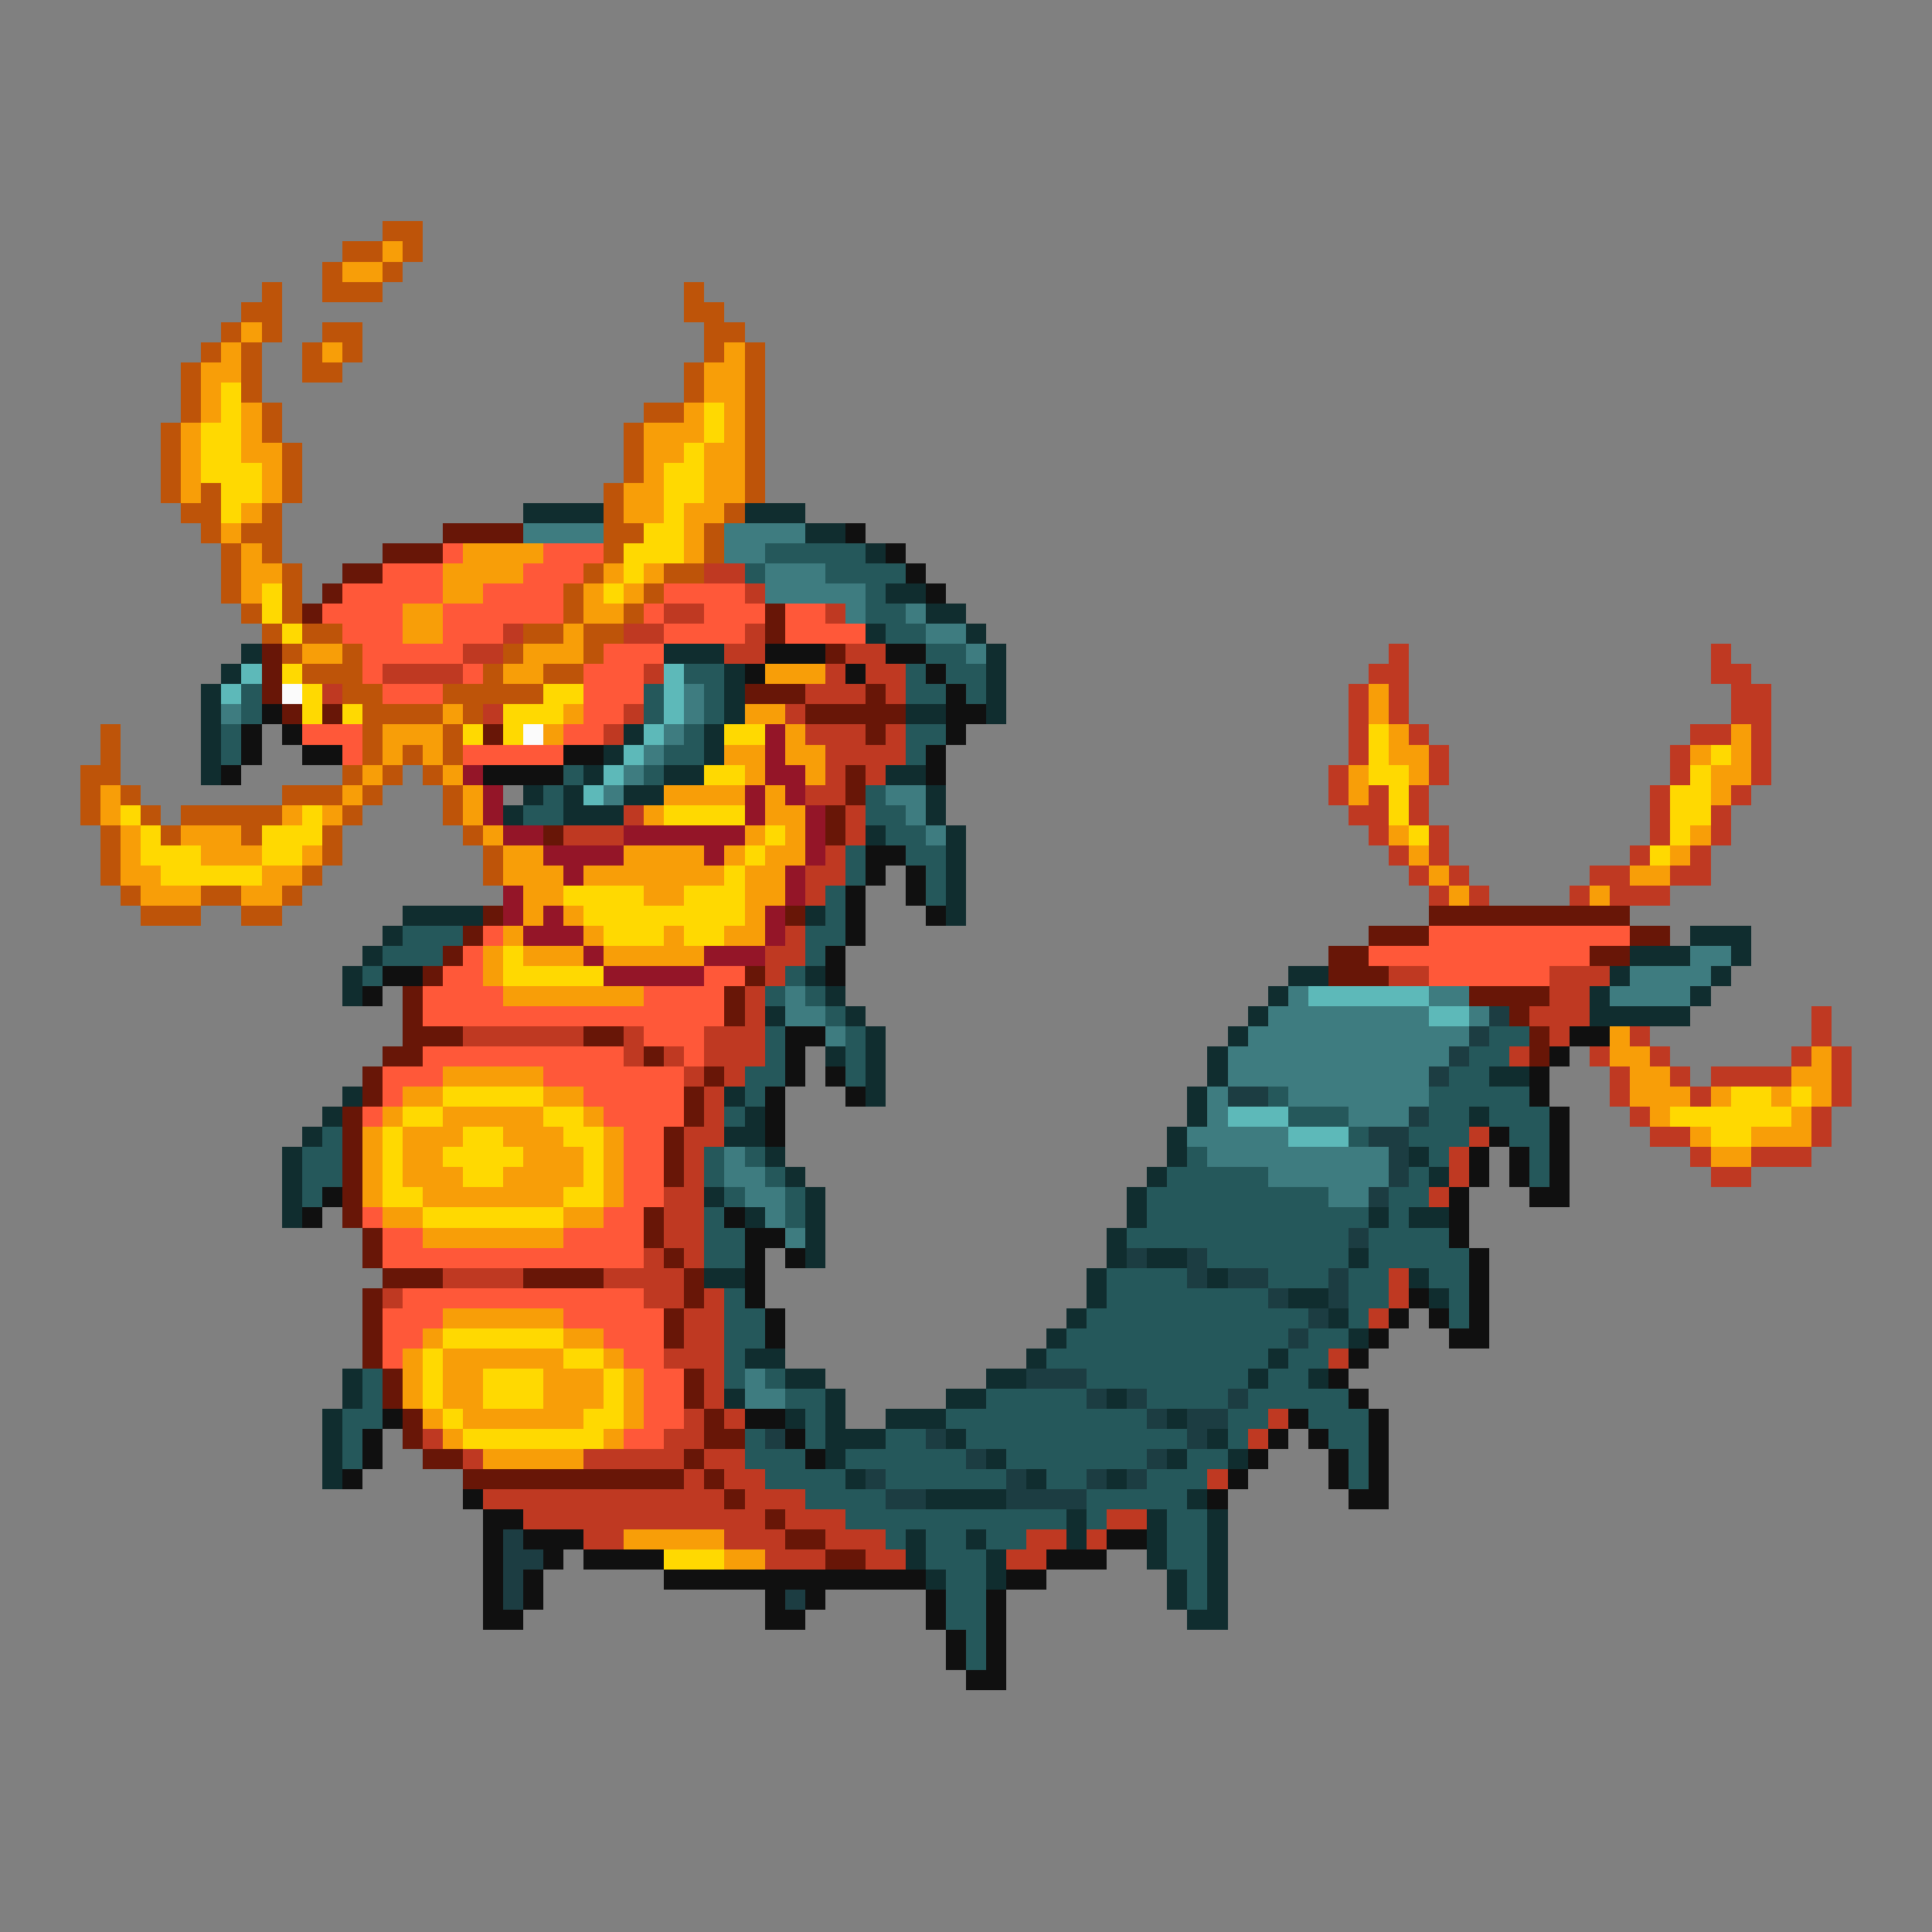 <svg xmlns="http://www.w3.org/2000/svg" viewBox="0 -0.5 96 96" shape-rendering="crispEdges">
<rect x="0" y="-0.5" width="96" height="96" fill="#808080" stroke="none"/>
<path stroke="#be5409" d="M19 11h2M17 12h2M20 12h1M16 13h1M19 13h1M13 14h1M16 14h3M34 14h1M12 15h2M34 15h2M11 16h1M13 16h1M16 16h2M35 16h2M10 17h1M12 17h1M15 17h1M17 17h1M35 17h1M37 17h1M9 18h1M12 18h1M15 18h2M34 18h1M37 18h1M9 19h1M12 19h1M34 19h1M37 19h1M9 20h1M13 20h1M32 20h2M37 20h1M8 21h1M13 21h1M31 21h1M37 21h1M8 22h1M14 22h1M31 22h1M37 22h1M8 23h1M14 23h1M31 23h1M37 23h1M8 24h1M10 24h1M14 24h1M30 24h1M37 24h1M9 25h2M13 25h1M30 25h1M36 25h1M10 26h1M12 26h2M30 26h2M35 26h1M11 27h1M13 27h1M30 27h1M35 27h1M11 28h1M14 28h1M29 28h1M33 28h2M11 29h1M14 29h1M28 29h1M32 29h1M12 30h1M14 30h1M28 30h1M31 30h1M13 31h1M15 31h2M26 31h2M29 31h2M14 32h1M17 32h1M25 32h1M29 32h1M15 33h3M24 33h1M27 33h2M17 34h2M22 34h5M18 35h4M23 35h1M5 36h1M18 36h1M22 36h1M5 37h1M18 37h1M20 37h1M22 37h1M4 38h2M17 38h1M19 38h1M21 38h1M4 39h1M6 39h1M14 39h3M18 39h1M22 39h1M4 40h1M7 40h1M9 40h5M17 40h1M22 40h1M5 41h1M8 41h1M12 41h1M16 41h1M23 41h1M5 42h1M16 42h1M24 42h1M5 43h1M15 43h1M24 43h1M6 44h1M10 44h2M14 44h1M7 45h3M12 45h2" />
<path stroke="#f89e08" d="M19 12h1M17 13h2M12 16h1M11 17h1M16 17h1M36 17h1M10 18h2M35 18h2M10 19h1M35 19h2M10 20h1M12 20h1M34 20h1M36 20h1M9 21h1M12 21h1M32 21h3M36 21h1M9 22h1M12 22h2M32 22h2M35 22h2M9 23h1M13 23h1M32 23h1M35 23h2M9 24h1M13 24h1M31 24h2M35 24h2M12 25h1M31 25h2M34 25h2M11 26h1M34 26h1M12 27h1M23 27h4M34 27h1M12 28h2M22 28h4M30 28h1M32 28h1M12 29h1M22 29h2M29 29h1M31 29h1M20 30h2M29 30h2M20 31h2M28 31h1M15 32h2M26 32h3M25 33h2M38 33h3M68 34h1M22 35h1M28 35h1M37 35h2M68 35h1M19 36h3M27 36h1M39 36h1M69 36h1M86 36h1M19 37h1M21 37h1M36 37h2M39 37h2M69 37h2M84 37h1M86 37h1M18 38h1M22 38h1M37 38h1M40 38h1M67 38h1M70 38h1M85 38h2M5 39h1M17 39h1M23 39h1M33 39h4M38 39h1M67 39h1M85 39h1M5 40h1M14 40h1M16 40h1M23 40h1M32 40h1M38 40h2M6 41h1M9 41h3M24 41h1M37 41h1M39 41h1M69 41h1M84 41h1M6 42h1M10 42h3M15 42h1M25 42h2M31 42h4M36 42h1M38 42h2M70 42h1M83 42h1M6 43h2M13 43h2M25 43h3M29 43h7M37 43h2M71 43h1M81 43h2M7 44h3M12 44h2M26 44h2M32 44h2M37 44h2M72 44h1M79 44h1M26 45h1M28 45h1M37 45h1M25 46h1M29 46h1M33 46h1M36 46h2M24 47h1M26 47h3M30 47h5M24 48h1M25 49h7M80 51h1M80 52h2M90 52h1M22 53h5M81 53h2M89 53h2M20 54h2M27 54h2M81 54h3M85 54h1M88 54h1M90 54h1M19 55h1M22 55h5M29 55h1M82 55h1M89 55h1M18 56h1M20 56h3M25 56h3M30 56h1M84 56h1M87 56h3M18 57h1M20 57h2M26 57h3M30 57h1M85 57h2M18 58h1M20 58h3M25 58h4M30 58h1M18 59h1M21 59h7M30 59h1M19 60h2M28 60h2M21 61h7M22 65h6M21 66h1M28 66h2M20 67h1M22 67h6M30 67h1M20 68h1M22 68h2M27 68h3M31 68h1M20 69h1M22 69h2M27 69h3M31 69h1M21 70h1M23 70h6M31 70h1M22 71h1M30 71h1M24 72h5M31 76h5M36 77h2" />
<path stroke="#ffd901" d="M11 19h1M11 20h1M35 20h1M10 21h2M35 21h1M10 22h2M34 22h1M10 23h3M33 23h2M11 24h2M33 24h2M11 25h1M33 25h1M32 26h2M31 27h3M31 28h1M13 29h1M30 29h1M13 30h1M14 31h1M14 33h1M15 34h1M27 34h2M15 35h1M17 35h1M25 35h3M23 36h1M25 36h1M36 36h2M68 36h1M68 37h1M85 37h1M35 38h2M68 38h2M84 38h1M69 39h1M83 39h2M6 40h1M15 40h1M33 40h4M69 40h1M83 40h2M7 41h1M13 41h3M38 41h1M70 41h1M83 41h1M7 42h3M13 42h2M37 42h1M82 42h1M8 43h5M36 43h1M28 44h4M34 44h3M29 45h8M30 46h3M34 46h2M25 47h1M25 48h5M22 54h5M86 54h2M89 54h1M20 55h2M27 55h2M83 55h6M19 56h1M23 56h2M28 56h2M85 56h2M19 57h1M22 57h4M29 57h1M19 58h1M23 58h2M29 58h1M19 59h2M28 59h2M21 60h7M22 66h6M21 67h1M28 67h2M21 68h1M24 68h3M30 68h1M21 69h1M24 69h3M30 69h1M22 70h1M29 70h2M23 71h7M33 77h3" />
<path stroke="#102d2f" d="M26 25h4M37 25h3M40 26h2M43 27h1M44 29h2M46 30h2M43 31h1M48 31h1M12 32h1M33 32h3M49 32h1M11 33h1M36 33h1M49 33h1M10 34h1M36 34h1M49 34h1M10 35h1M36 35h1M45 35h2M49 35h1M10 36h1M31 36h1M35 36h1M10 37h1M30 37h1M35 37h1M10 38h1M29 38h1M33 38h2M44 38h2M26 39h1M28 39h1M31 39h2M46 39h1M25 40h1M28 40h3M46 40h1M43 41h1M47 41h1M47 42h1M47 43h1M47 44h1M20 45h4M40 45h1M47 45h1M19 46h1M84 46h3M18 47h1M81 47h3M86 47h1M17 48h1M40 48h1M64 48h2M80 48h1M85 48h1M17 49h1M41 49h1M63 49h1M79 49h1M84 49h1M38 50h1M42 50h1M62 50h1M79 50h5M43 51h1M61 51h1M41 52h1M43 52h1M60 52h1M43 53h1M60 53h1M74 53h2M17 54h1M36 54h1M43 54h1M59 54h1M16 55h1M37 55h1M59 55h1M73 55h1M15 56h1M36 56h2M58 56h1M14 57h1M38 57h1M58 57h1M70 57h1M14 58h1M39 58h1M57 58h1M71 58h1M14 59h1M35 59h1M40 59h1M56 59h1M14 60h1M37 60h1M40 60h1M56 60h1M68 60h1M70 60h2M40 61h1M55 61h1M40 62h1M55 62h1M57 62h2M67 62h1M35 63h2M54 63h1M60 63h1M70 63h1M54 64h1M64 64h2M71 64h1M53 65h1M66 65h1M52 66h1M67 66h1M37 67h2M51 67h1M63 67h1M17 68h1M39 68h2M49 68h2M62 68h1M65 68h1M17 69h1M36 69h1M41 69h1M47 69h2M55 69h1M16 70h1M39 70h1M41 70h1M44 70h3M58 70h1M16 71h1M41 71h3M47 71h1M60 71h1M16 72h1M41 72h1M49 72h1M58 72h1M61 72h1M16 73h1M42 73h1M51 73h1M55 73h1M46 74h4M59 74h1M53 75h1M57 75h1M60 75h1M45 76h1M48 76h1M53 76h1M57 76h1M60 76h1M45 77h1M49 77h1M57 77h1M60 77h1M46 78h1M49 78h1M58 78h1M60 78h1M58 79h1M60 79h1M59 80h2" />
<path stroke="#681607" d="M22 26h4M19 27h3M17 28h2M16 29h1M15 30h1M38 30h1M38 31h1M13 32h1M41 32h1M13 33h1M13 34h1M37 34h3M43 34h1M14 35h1M16 35h1M40 35h5M24 36h1M43 36h1M42 38h1M42 39h1M41 40h1M27 41h1M41 41h1M24 45h1M39 45h1M71 45h10M23 46h1M68 46h3M81 46h2M22 47h1M66 47h2M79 47h2M21 48h1M37 48h1M66 48h3M20 49h1M36 49h1M73 49h4M20 50h1M36 50h1M75 50h1M20 51h3M29 51h2M76 51h1M19 52h2M32 52h1M76 52h1M18 53h1M35 53h1M18 54h1M34 54h1M17 55h1M34 55h1M17 56h1M33 56h1M17 57h1M33 57h1M17 58h1M33 58h1M17 59h1M17 60h1M32 60h1M18 61h1M32 61h1M18 62h1M33 62h1M19 63h3M26 63h4M34 63h1M18 64h1M34 64h1M18 65h1M33 65h1M18 66h1M33 66h1M18 67h1M19 68h1M34 68h1M19 69h1M34 69h1M20 70h1M35 70h1M20 71h1M35 71h2M21 72h2M34 72h1M23 73h11M35 73h1M36 74h1M38 75h1M39 76h2M41 77h2" />
<path stroke="#3e7c80" d="M26 26h4M36 26h4M36 27h2M38 28h3M38 29h5M42 30h1M45 30h1M46 31h2M48 32h1M34 34h1M11 35h1M34 35h1M33 36h1M32 37h1M31 38h1M30 39h1M44 39h2M45 40h1M46 41h1M84 47h2M81 48h4M39 49h1M64 49h1M71 49h2M80 49h4M39 50h2M63 50h8M73 50h1M41 51h1M62 51h11M61 52h11M61 53h10M60 54h1M64 54h7M60 55h1M67 55h3M59 56h5M36 57h1M60 57h9M36 58h2M63 58h6M37 59h2M66 59h2M38 60h1M39 61h1M37 68h1M37 69h2" />
<path stroke="#101010" d="M42 26h1M44 27h1M45 28h1M46 29h1M38 32h3M44 32h2M37 33h1M42 33h1M46 33h1M47 34h1M13 35h1M47 35h2M12 36h1M14 36h1M47 36h1M12 37h1M15 37h2M28 37h2M46 37h1M11 38h1M24 38h4M46 38h1M43 42h2M43 43h1M45 43h1M42 44h1M45 44h1M42 45h1M46 45h1M42 46h1M41 47h1M19 48h2M41 48h1M18 49h1M39 51h2M78 51h2M39 52h1M77 52h1M39 53h1M41 53h1M76 53h1M38 54h1M42 54h1M76 54h1M38 55h1M77 55h1M38 56h1M74 56h1M77 56h1M73 57h1M75 57h1M77 57h1M73 58h1M75 58h1M77 58h1M16 59h1M72 59h1M76 59h2M15 60h1M36 60h1M72 60h1M37 61h2M72 61h1M37 62h1M39 62h1M73 62h1M37 63h1M73 63h1M37 64h1M70 64h1M73 64h1M38 65h1M69 65h1M71 65h1M73 65h1M38 66h1M68 66h1M72 66h2M67 67h1M66 68h1M67 69h1M19 70h1M37 70h2M64 70h1M68 70h1M18 71h1M39 71h1M63 71h1M65 71h1M68 71h1M18 72h1M40 72h1M62 72h1M66 72h1M68 72h1M17 73h1M61 73h1M66 73h1M68 73h1M23 74h1M60 74h1M67 74h2M24 75h2M24 76h1M26 76h3M55 76h2M24 77h1M27 77h1M29 77h4M52 77h3M24 78h1M26 78h1M33 78h13M50 78h2M24 79h1M26 79h1M38 79h1M40 79h1M46 79h1M49 79h1M24 80h2M38 80h2M46 80h1M49 80h1M47 81h1M49 81h1M47 82h1M49 82h1M48 83h2" />
<path stroke="#ff5839" d="M22 27h1M27 27h3M19 28h3M26 28h3M17 29h5M24 29h4M33 29h4M16 30h4M22 30h6M32 30h1M35 30h3M39 30h2M17 31h3M22 31h3M33 31h4M39 31h4M18 32h5M30 32h3M18 33h1M23 33h1M29 33h3M19 34h3M29 34h3M29 35h2M15 36h3M28 36h2M17 37h1M23 37h5M24 46h1M71 46h10M23 47h1M68 47h11M22 48h2M35 48h2M71 48h6M21 49h4M32 49h4M21 50h15M32 51h3M21 52h10M34 52h1M19 53h3M27 53h7M19 54h1M29 54h5M18 55h1M30 55h4M31 56h2M31 57h2M31 58h2M31 59h2M18 60h1M30 60h2M19 61h2M28 61h4M19 62h13M20 64h12M19 65h3M28 65h5M19 66h2M30 66h3M19 67h1M31 67h2M32 68h2M32 69h2M32 70h2M31 71h2" />
<path stroke="#25585b" d="M38 27h5M37 28h1M41 28h4M43 29h1M43 30h2M44 31h2M46 32h2M34 33h2M45 33h1M47 33h2M12 34h1M32 34h1M35 34h1M45 34h2M48 34h1M12 35h1M32 35h1M35 35h1M11 36h1M34 36h1M45 36h2M11 37h1M33 37h2M45 37h1M28 38h1M32 38h1M27 39h1M43 39h1M26 40h2M43 40h2M44 41h2M42 42h1M45 42h2M42 43h1M46 43h1M41 44h1M46 44h1M41 45h1M20 46h3M40 46h2M19 47h3M40 47h1M18 48h1M39 48h1M38 49h1M40 49h1M41 50h1M38 51h1M42 51h1M74 51h2M38 52h1M42 52h1M73 52h2M37 53h2M42 53h1M72 53h2M37 54h1M63 54h1M71 54h5M36 55h1M64 55h3M71 55h2M74 55h3M16 56h1M67 56h1M70 56h3M75 56h2M15 57h2M35 57h1M37 57h1M59 57h1M71 57h1M76 57h1M15 58h2M35 58h1M38 58h1M58 58h5M70 58h1M76 58h1M15 59h1M36 59h1M39 59h1M57 59h9M69 59h2M35 60h1M39 60h1M57 60h11M69 60h1M35 61h2M56 61h11M68 61h4M35 62h2M60 62h7M68 62h5M55 63h4M63 63h3M67 63h2M71 63h2M36 64h1M55 64h8M67 64h2M72 64h1M36 65h2M54 65h11M67 65h1M72 65h1M36 66h2M53 66h11M65 66h2M36 67h1M52 67h11M64 67h2M18 68h1M36 68h1M38 68h1M54 68h8M63 68h2M18 69h1M39 69h2M49 69h5M57 69h4M62 69h5M17 70h2M40 70h1M47 70h10M61 70h2M65 70h3M17 71h1M37 71h1M40 71h1M44 71h2M48 71h11M61 71h1M66 71h2M17 72h1M37 72h3M42 72h6M50 72h7M59 72h2M67 72h1M38 73h4M44 73h6M52 73h2M57 73h3M67 73h1M40 74h4M54 74h5M42 75h11M54 75h1M58 75h2M44 76h1M46 76h2M49 76h2M58 76h2M46 77h3M58 77h2M47 78h2M59 78h1M47 79h2M59 79h1M47 80h2M48 81h1M48 82h1" />
<path stroke="#bf3922" d="M35 28h2M37 29h1M33 30h2M41 30h1M25 31h1M31 31h2M37 31h1M23 32h2M36 32h2M42 32h2M69 32h1M85 32h1M19 33h4M32 33h1M41 33h1M43 33h2M68 33h2M85 33h2M16 34h1M40 34h3M44 34h1M67 34h1M69 34h1M86 34h2M24 35h1M31 35h1M39 35h1M67 35h1M69 35h1M86 35h2M30 36h1M40 36h3M44 36h1M67 36h1M70 36h1M84 36h2M87 36h1M41 37h4M67 37h1M71 37h1M83 37h1M87 37h1M41 38h1M43 38h1M66 38h1M71 38h1M83 38h1M87 38h1M40 39h2M66 39h1M68 39h1M70 39h1M82 39h1M86 39h1M31 40h1M42 40h1M67 40h2M70 40h1M82 40h1M85 40h1M28 41h3M42 41h1M68 41h1M71 41h1M82 41h1M85 41h1M41 42h1M69 42h1M71 42h1M81 42h1M84 42h1M40 43h2M70 43h1M72 43h1M79 43h2M83 43h2M40 44h1M71 44h1M73 44h1M78 44h1M80 44h3M39 46h1M38 47h2M38 48h1M69 48h2M77 48h3M37 49h1M77 49h2M37 50h1M76 50h3M90 50h1M23 51h6M31 51h1M35 51h3M77 51h1M81 51h1M90 51h1M31 52h1M33 52h1M35 52h3M75 52h1M79 52h1M82 52h1M89 52h1M91 52h1M34 53h1M36 53h1M80 53h1M83 53h1M85 53h4M91 53h1M35 54h1M80 54h1M84 54h1M91 54h1M35 55h1M81 55h1M90 55h1M34 56h2M73 56h1M82 56h2M90 56h1M34 57h1M72 57h1M84 57h1M87 57h3M34 58h1M72 58h1M85 58h2M33 59h2M71 59h1M33 60h2M33 61h2M32 62h1M34 62h1M22 63h4M30 63h4M69 63h1M19 64h1M32 64h2M35 64h1M69 64h1M34 65h2M68 65h1M34 66h2M33 67h3M66 67h1M35 68h1M35 69h1M34 70h1M36 70h1M63 70h1M21 71h1M33 71h2M62 71h1M23 72h1M29 72h5M35 72h2M34 73h1M36 73h2M60 73h1M24 74h12M37 74h3M26 75h12M39 75h3M55 75h2M29 76h2M36 76h3M41 76h3M51 76h2M54 76h1M38 77h3M43 77h2M50 77h2" />
<path stroke="#5db9b9" d="M12 33h1M33 33h1M11 34h1M33 34h1M33 35h1M32 36h1M31 37h1M30 38h1M29 39h1M65 49h6M71 50h2M61 55h3M64 56h3" />
<path stroke="#fbfbfb" d="M14 34h1M26 36h1" />
<path stroke="#941528" d="M38 36h1M38 37h1M23 38h1M38 38h2M24 39h1M37 39h1M39 39h1M24 40h1M37 40h1M40 40h1M25 41h2M31 41h6M40 41h1M27 42h4M35 42h1M40 42h1M28 43h1M39 43h1M25 44h1M39 44h1M25 45h1M27 45h1M38 45h1M26 46h3M38 46h1M29 47h1M35 47h3M30 48h5" />
<path stroke="#1c3d42" d="M74 50h1M73 51h1M72 52h1M71 53h1M61 54h2M70 55h1M68 56h2M69 57h1M69 58h1M68 59h1M67 61h1M56 62h1M59 62h1M59 63h1M61 63h2M66 63h1M63 64h1M66 64h1M65 65h1M64 66h1M51 68h3M54 69h1M56 69h1M61 69h1M57 70h1M59 70h2M38 71h1M46 71h1M59 71h1M48 72h1M57 72h1M43 73h1M50 73h1M54 73h1M56 73h1M44 74h2M50 74h4M25 76h1M25 77h2M25 78h1M25 79h1M39 79h1" />
</svg>